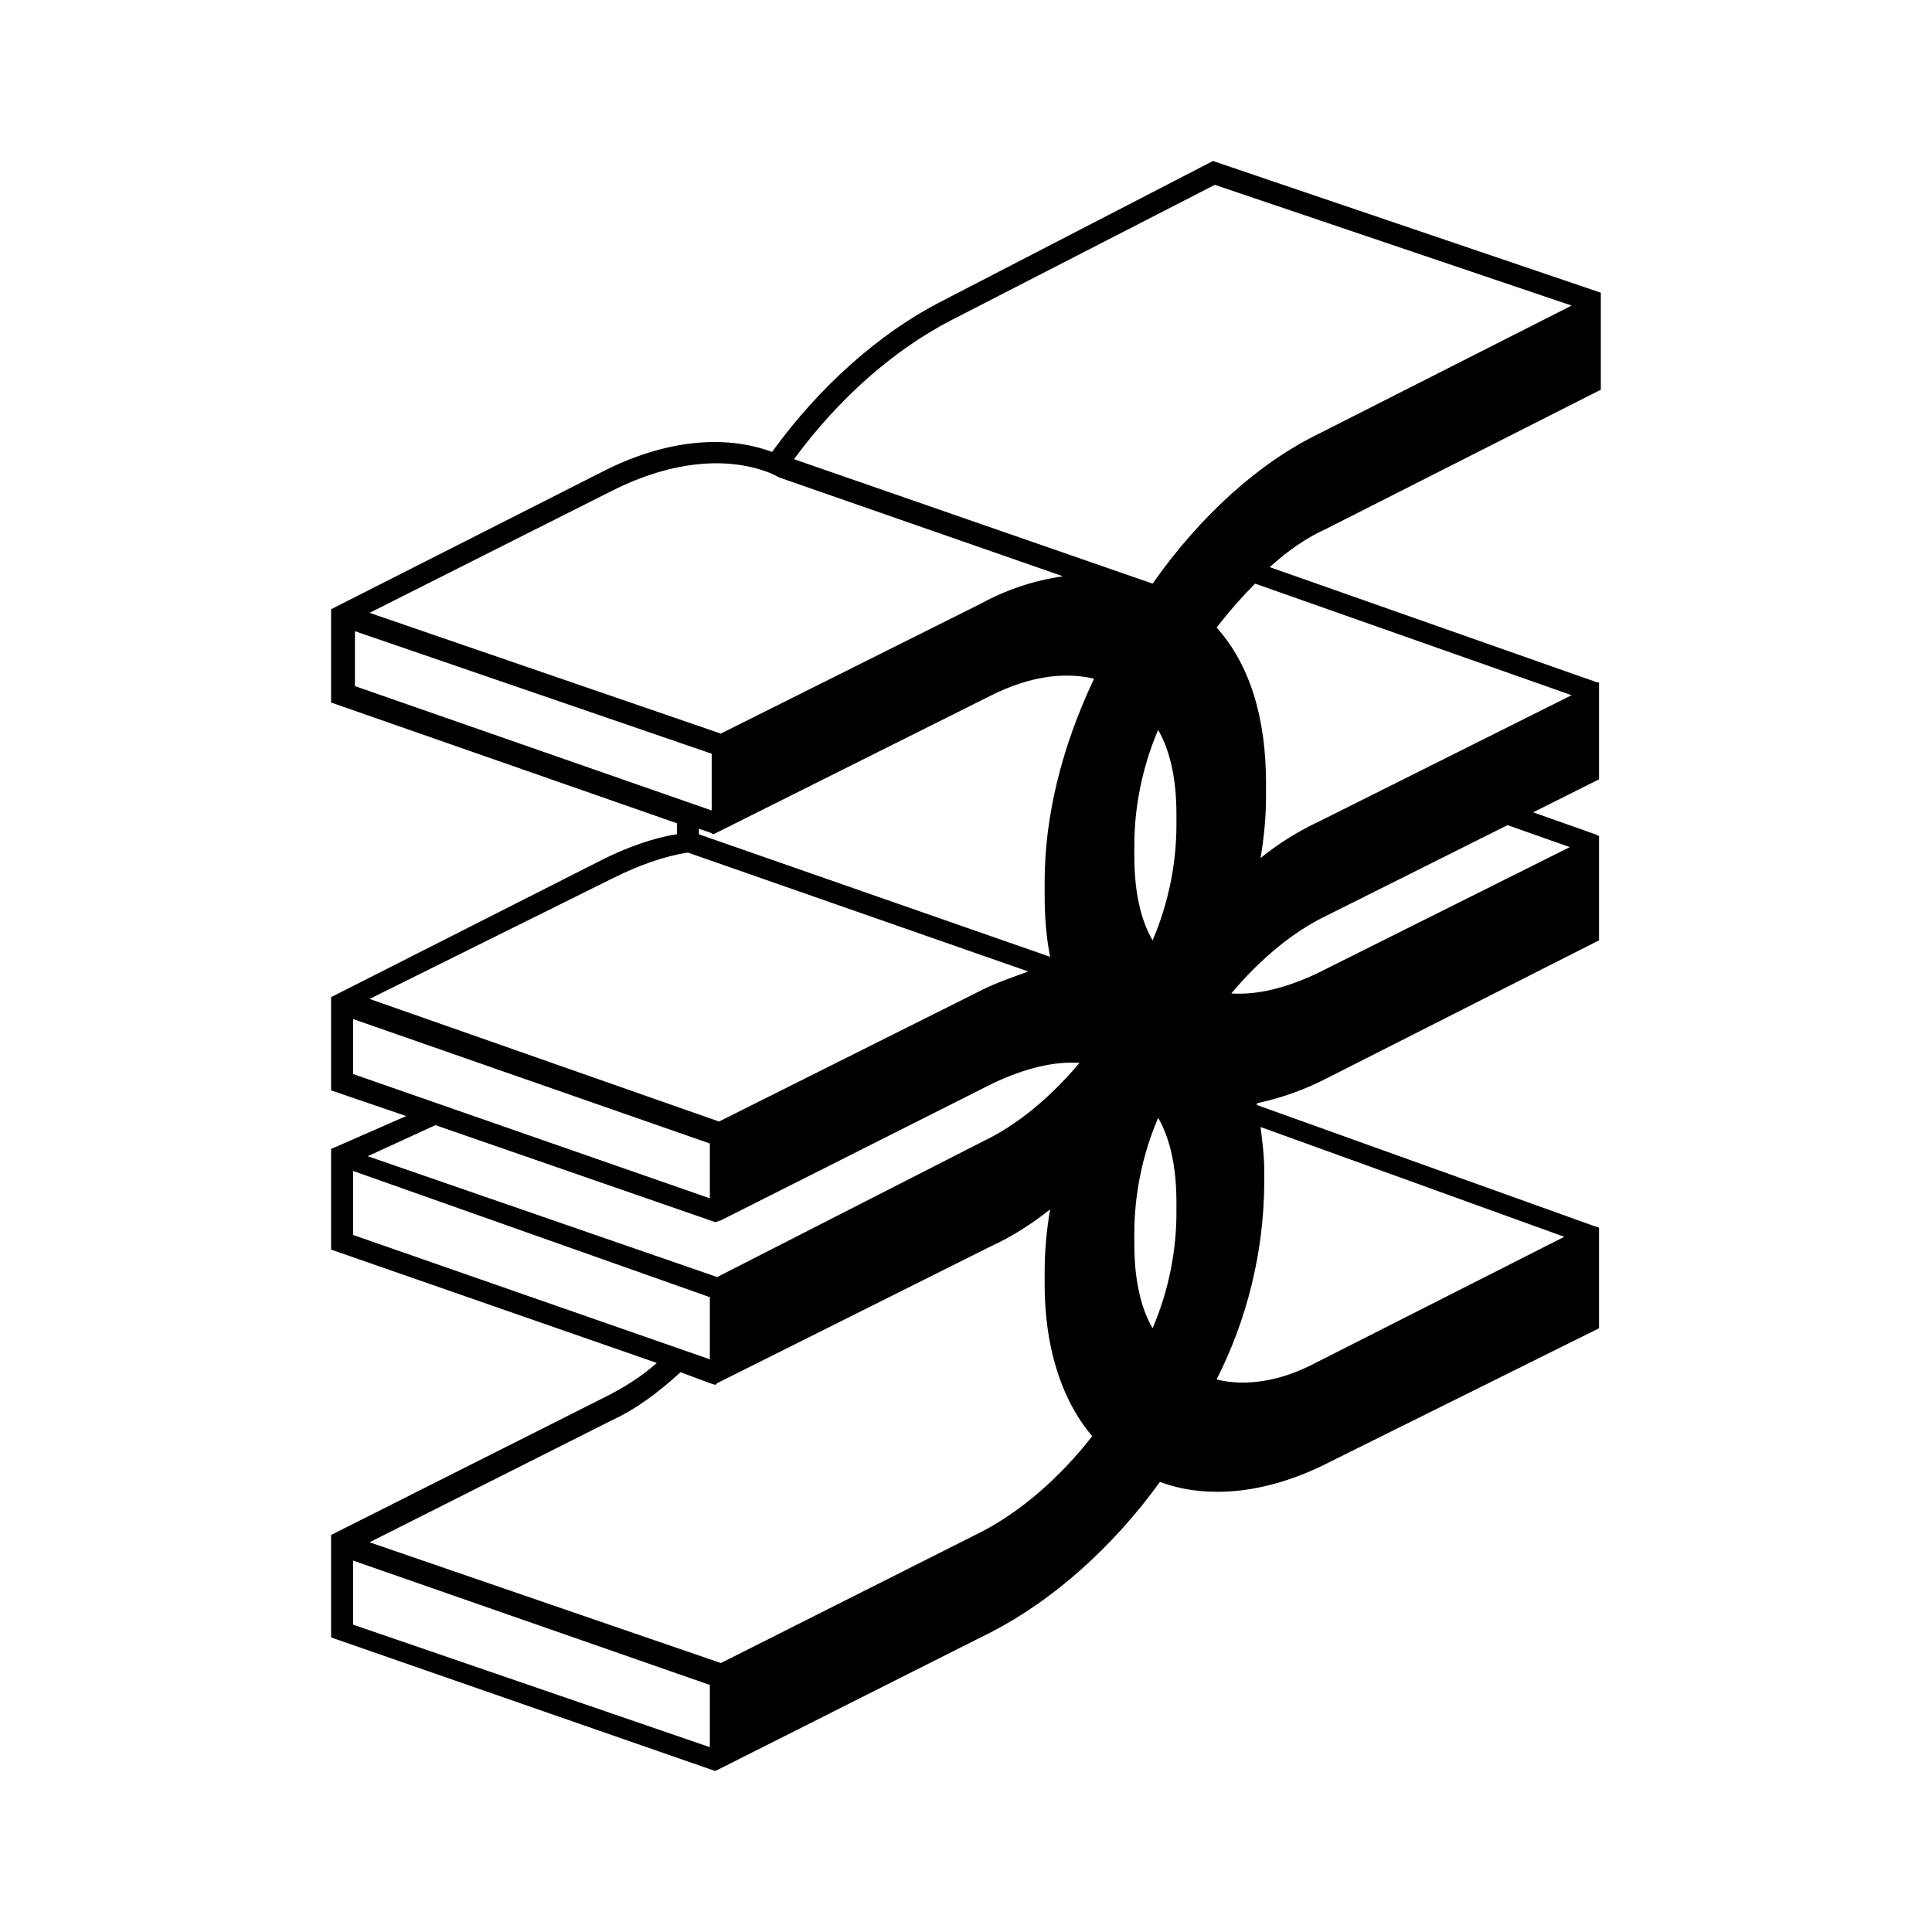 <svg xmlns="http://www.w3.org/2000/svg" width="24" height="24" viewBox="0 0 24 24" fill="none"><rect width="24" height="24" fill="none"/>
<path fill-rule="evenodd" clip-rule="evenodd" d="M14.318 7.25L9.863 5.704C10.432 4.932 11.114 4.341 11.818 3.977L15.091 2.296L19.523 3.796L16.387 5.386C15.637 5.75 14.908 6.409 14.318 7.25ZM19.523 8.636L16.387 10.204C16.127 10.326 15.882 10.478 15.659 10.659C15.705 10.386 15.727 10.136 15.727 9.886V9.727C15.727 8.909 15.522 8.25 15.113 7.795C15.273 7.59 15.432 7.409 15.591 7.25L19.523 8.636ZM19.501 10.523L16.363 12.091C15.978 12.273 15.614 12.363 15.295 12.341C15.659 11.909 16.068 11.568 16.5 11.364L18.727 10.25L19.5 10.523H19.501ZM15.705 14.704V14.546C15.705 14.363 15.682 14.182 15.659 14L19.432 15.364L16.341 16.931C15.909 17.159 15.477 17.227 15.113 17.136C15.496 16.382 15.698 15.55 15.705 14.704ZM4.59 19.159L7.613 17.637C7.909 17.5 8.181 17.295 8.454 17.046L8.818 17.182L8.886 17.204L8.909 17.182L12.319 15.477C12.568 15.364 12.818 15.204 13.045 15.023C13.001 15.278 12.978 15.537 12.977 15.796V15.954C12.977 16.727 13.182 17.387 13.568 17.841C13.159 18.364 12.681 18.773 12.204 19.023L8.955 20.659L4.591 19.159H4.59ZM8.818 21.704L4.386 20.182V19.386L8.818 20.931V21.704ZM4.386 15.341V14.546L8.818 16.114V16.886L4.386 15.341ZM5.409 13.977L8.886 15.182L8.954 15.16L12.341 13.454C12.727 13.273 13.091 13.181 13.41 13.204C13.045 13.636 12.636 13.977 12.204 14.182L8.909 15.864L4.568 14.363L5.409 13.977H5.409ZM4.386 13.34V12.659L8.818 14.205V14.886L4.386 13.342V13.34ZM7.614 10.909C7.932 10.75 8.25 10.636 8.545 10.591L12.773 12.068C12.591 12.136 12.386 12.204 12.204 12.295L8.932 13.932L4.591 12.409L7.614 10.909ZM4.409 8.523V7.841L8.841 9.363V10.068L4.409 8.523ZM13.045 11.886L8.682 10.364V10.295L8.818 10.341L8.864 10.363L12.318 8.636C12.773 8.409 13.205 8.341 13.591 8.431C13.181 9.295 12.977 10.158 12.977 10.955V11.113C12.977 11.409 13 11.659 13.045 11.886ZM14.614 10.25C14.614 10.704 14.523 11.204 14.318 11.682C14.159 11.409 14.091 11.045 14.091 10.636V10.5C14.091 10.046 14.182 9.545 14.387 9.068C14.545 9.341 14.614 9.705 14.614 10.114V10.25ZM14.091 15.455V15.319C14.091 14.863 14.182 14.363 14.387 13.886C14.545 14.159 14.614 14.523 14.614 14.932V15.068C14.614 15.523 14.523 16.023 14.318 16.5C14.159 16.227 14.091 15.863 14.091 15.455ZM7.614 6.091C8.341 5.727 9.046 5.659 9.591 5.886L9.682 5.932L13.205 7.159C12.846 7.21 12.499 7.326 12.182 7.5L8.954 9.113L4.591 7.613L7.614 6.091ZM19.886 4.841V3.636L15.068 2L11.682 3.75C10.932 4.136 10.182 4.796 9.591 5.614C8.977 5.387 8.227 5.477 7.477 5.863L4.113 7.568V8.727L8.409 10.227V10.363C8.113 10.409 7.795 10.523 7.477 10.682L4.113 12.387V13.545L5.046 13.864L4.113 14.273V15.523L8.159 16.931C7.954 17.114 7.727 17.25 7.5 17.363L4.113 19.068V20.341L8.818 21.977L8.886 22L8.932 21.977L12.318 20.272C13.068 19.887 13.818 19.227 14.409 18.409C15.023 18.636 15.773 18.546 16.523 18.159L19.864 16.5V15.25L19.796 15.228L15.614 13.727V13.705C15.922 13.639 16.22 13.532 16.499 13.386L19.864 11.681V10.386L19.818 10.364L19.045 10.091L19.864 9.681V8.477H19.841L15.773 7.045C16 6.84 16.227 6.681 16.477 6.568L19.886 4.841Z" fill="black"/>
</svg>
